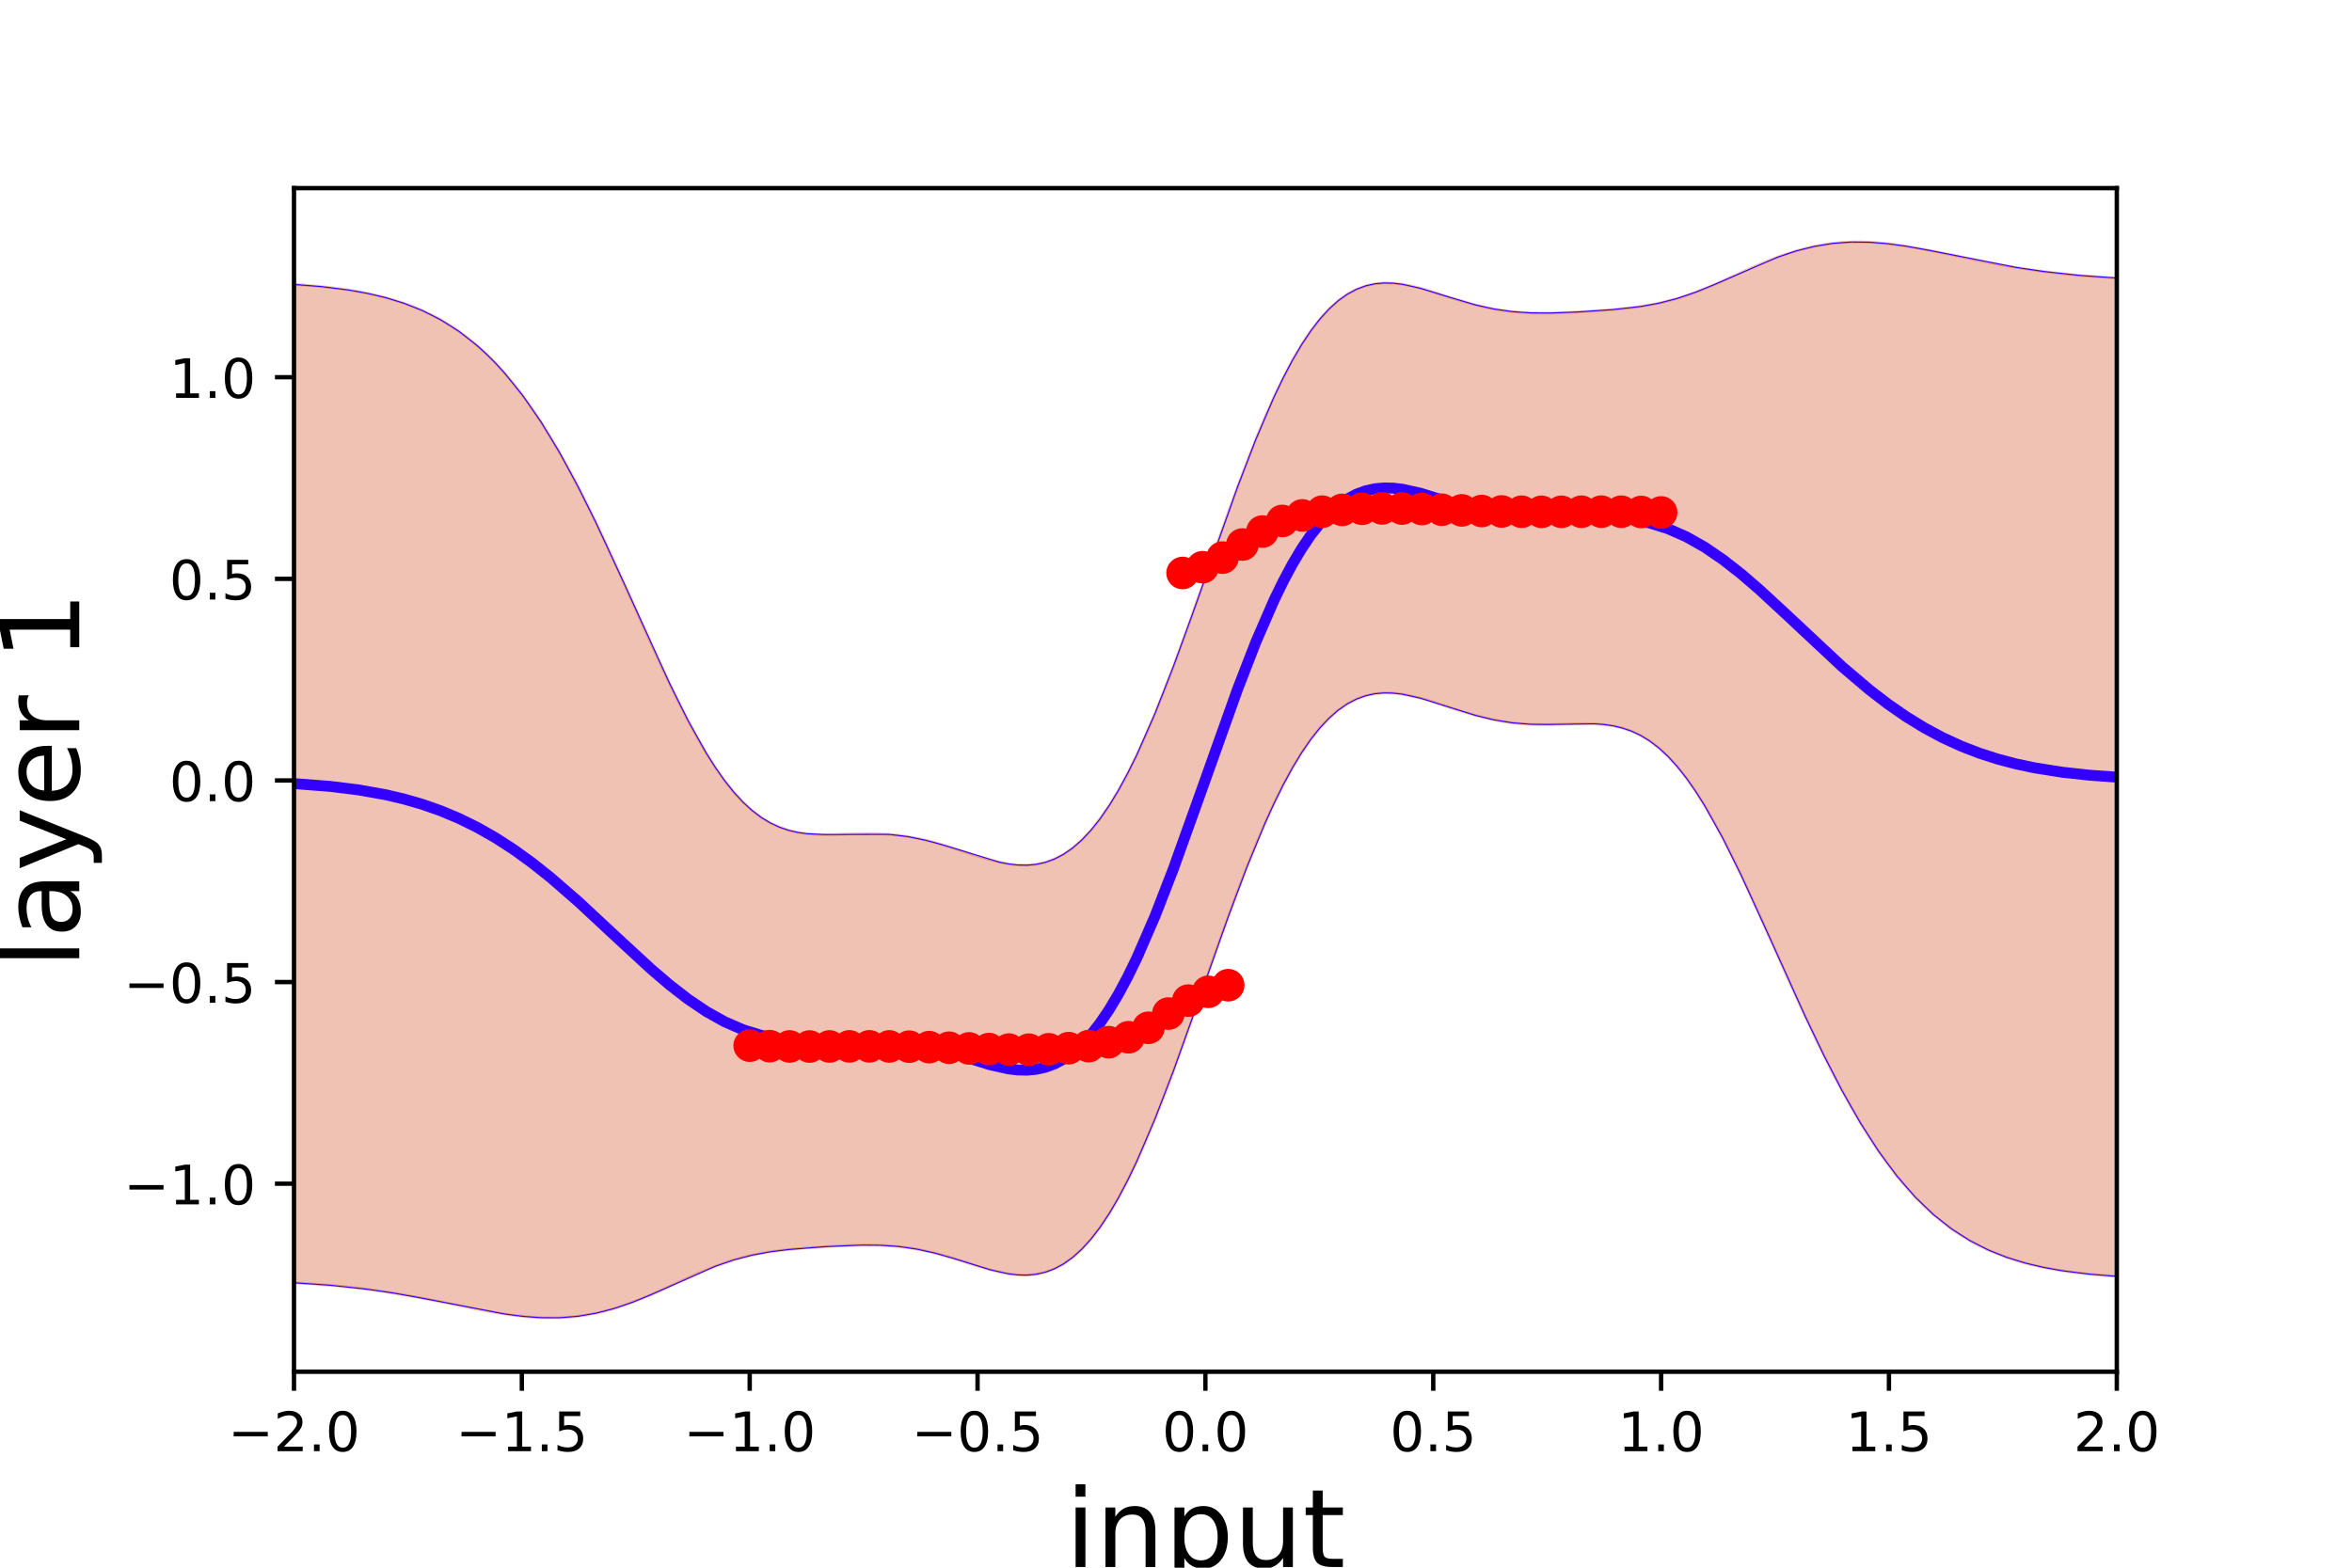 <?xml version="1.0" encoding="utf-8" standalone="no"?>
<!DOCTYPE svg PUBLIC "-//W3C//DTD SVG 1.1//EN"
  "http://www.w3.org/Graphics/SVG/1.1/DTD/svg11.dtd">
<!-- Created with matplotlib (http://matplotlib.org/) -->
<svg height="288pt" version="1.1" viewBox="0 0 432 288" width="432pt" xmlns="http://www.w3.org/2000/svg" xmlns:xlink="http://www.w3.org/1999/xlink">
 <defs>
  <style type="text/css">
*{stroke-linecap:butt;stroke-linejoin:round;}
  </style>
 </defs>
 <g id="figure_1">
  <g id="patch_1">
   <path d="M 0 288 
L 432 288 
L 432 0 
L 0 0 
z
" style="fill:none;"/>
  </g>
  <g id="axes_1">
   <g id="patch_2">
    <path d="M 54 252 
L 388.8 252 
L 388.8 34.56 
L 54 34.56 
z
" style="fill:none;"/>
   </g>
   <g id="patch_3">
    <path clip-path="url(#pb69ed9f077)" d="M 54 52.247 
L 55.682 52.361 
L 57.365 52.494 
L 59.047 52.649 
L 60.73 52.829 
L 62.412 53.038 
L 64.094 53.279 
L 65.777 53.558 
L 67.459 53.879 
L 69.142 54.248 
L 70.824 54.67 
L 72.507 55.152 
L 74.189 55.702 
L 75.871 56.325 
L 77.554 57.032 
L 79.236 57.829 
L 80.919 58.726 
L 82.601 59.731 
L 84.283 60.854 
L 85.966 62.104 
L 87.648 63.49 
L 89.331 65.019 
L 91.013 66.701 
L 92.695 68.542 
L 94.378 70.547 
L 96.06 72.723 
L 97.743 75.07 
L 99.425 77.592 
L 101.108 80.285 
L 102.79 83.148 
L 104.472 86.173 
L 106.155 89.352 
L 107.837 92.673 
L 109.52 96.121 
L 111.202 99.678 
L 112.884 103.323 
L 114.567 107.032 
L 116.249 110.779 
L 117.932 114.534 
L 119.614 118.267 
L 121.296 121.944 
L 122.979 125.531 
L 124.661 128.995 
L 126.344 132.302 
L 128.026 135.421 
L 129.709 138.321 
L 131.391 140.978 
L 133.073 143.372 
L 134.756 145.49 
L 136.438 147.324 
L 138.121 148.876 
L 139.803 150.153 
L 141.485 151.172 
L 143.168 151.955 
L 144.85 152.526 
L 146.533 152.917 
L 148.215 153.158 
L 149.897 153.282 
L 151.58 153.319 
L 153.262 153.298 
L 154.945 153.248 
L 156.627 153.192 
L 158.31 153.152 
L 159.992 153.145 
L 161.674 153.185 
L 163.357 153.284 
L 165.039 153.45 
L 166.722 153.686 
L 168.404 153.993 
L 170.086 154.368 
L 171.769 154.805 
L 173.451 155.294 
L 175.134 155.823 
L 176.816 156.374 
L 178.498 156.929 
L 180.181 157.466 
L 181.863 157.959 
L 183.546 158.381 
L 185.228 158.706 
L 186.911 158.902 
L 188.593 158.94 
L 190.275 158.791 
L 191.958 158.427 
L 193.64 157.819 
L 195.323 156.945 
L 197.005 155.783 
L 198.687 154.315 
L 200.37 152.528 
L 202.052 150.414 
L 203.735 147.969 
L 205.417 145.196 
L 207.099 142.101 
L 208.782 138.698 
L 210.464 135.005 
L 212.147 131.047 
L 213.829 126.853 
L 215.512 122.455 
L 217.194 117.892 
L 218.876 113.206 
L 220.559 108.438 
L 222.241 103.637 
L 223.924 98.848 
L 225.606 94.118 
L 227.288 89.493 
L 228.971 85.018 
L 230.653 80.733 
L 232.336 76.677 
L 234.018 72.881 
L 235.701 69.375 
L 237.383 66.181 
L 239.065 63.314 
L 240.748 60.785 
L 242.43 58.598 
L 244.113 56.749 
L 245.795 55.232 
L 247.477 54.032 
L 249.16 53.131 
L 250.842 52.507 
L 252.525 52.133 
L 254.207 51.981 
L 255.889 52.019 
L 257.572 52.218 
L 259.254 52.544 
L 260.937 52.966 
L 262.619 53.455 
L 264.302 53.983 
L 265.984 54.523 
L 267.666 55.054 
L 269.349 55.556 
L 271.031 56.015 
L 272.714 56.419 
L 274.396 56.76 
L 276.078 57.035 
L 277.761 57.244 
L 279.443 57.389 
L 281.126 57.476 
L 282.808 57.513 
L 284.49 57.507 
L 286.173 57.468 
L 287.855 57.405 
L 289.538 57.322 
L 291.22 57.227 
L 292.903 57.121 
L 294.585 57.003 
L 296.267 56.869 
L 297.95 56.714 
L 299.632 56.529 
L 301.315 56.304 
L 302.997 56.028 
L 304.679 55.694 
L 306.362 55.295 
L 308.044 54.826 
L 309.727 54.288 
L 311.409 53.686 
L 313.091 53.027 
L 314.774 52.32 
L 316.456 51.58 
L 318.139 50.819 
L 319.821 50.053 
L 321.504 49.297 
L 323.186 48.563 
L 324.868 47.865 
L 326.551 47.215 
L 328.233 46.62 
L 329.916 46.09 
L 331.598 45.63 
L 333.28 45.244 
L 334.963 44.934 
L 336.645 44.701 
L 338.328 44.543 
L 340.01 44.459 
L 341.692 44.444 
L 343.375 44.493 
L 345.057 44.603 
L 346.74 44.765 
L 348.422 44.975 
L 350.105 45.224 
L 351.787 45.506 
L 353.469 45.815 
L 355.152 46.144 
L 356.834 46.486 
L 358.517 46.836 
L 360.199 47.188 
L 361.881 47.537 
L 363.564 47.88 
L 365.246 48.213 
L 366.929 48.532 
L 368.611 48.837 
L 370.293 49.124 
L 371.976 49.392 
L 373.658 49.642 
L 375.341 49.872 
L 377.023 50.082 
L 378.706 50.274 
L 380.388 50.447 
L 382.07 50.603 
L 383.753 50.742 
L 385.435 50.865 
L 387.118 50.974 
L 388.8 51.07 
L 388.8 234.483 
L 387.118 234.368 
L 385.435 234.234 
L 383.753 234.077 
L 382.07 233.895 
L 380.388 233.685 
L 378.706 233.441 
L 377.023 233.16 
L 375.341 232.837 
L 373.658 232.466 
L 371.976 232.041 
L 370.293 231.556 
L 368.611 231.003 
L 366.929 230.375 
L 365.246 229.665 
L 363.564 228.863 
L 361.881 227.96 
L 360.199 226.949 
L 358.517 225.819 
L 356.834 224.561 
L 355.152 223.167 
L 353.469 221.628 
L 351.787 219.936 
L 350.105 218.084 
L 348.422 216.067 
L 346.74 213.879 
L 345.057 211.518 
L 343.375 208.982 
L 341.692 206.274 
L 340.01 203.396 
L 338.328 200.356 
L 336.645 197.161 
L 334.963 193.824 
L 333.28 190.36 
L 331.598 186.787 
L 329.916 183.126 
L 328.233 179.401 
L 326.551 175.639 
L 324.868 171.869 
L 323.186 168.123 
L 321.504 164.432 
L 319.821 160.832 
L 318.139 157.356 
L 316.456 154.038 
L 314.774 150.909 
L 313.091 148 
L 311.409 145.333 
L 309.727 142.931 
L 308.044 140.806 
L 306.362 138.965 
L 304.679 137.408 
L 302.997 136.125 
L 301.315 135.101 
L 299.632 134.314 
L 297.95 133.739 
L 296.267 133.345 
L 294.585 133.101 
L 292.903 132.975 
L 291.22 132.936 
L 289.538 132.954 
L 287.855 133.003 
L 286.173 133.057 
L 284.49 133.096 
L 282.808 133.103 
L 281.126 133.061 
L 279.443 132.961 
L 277.761 132.794 
L 276.078 132.557 
L 274.396 132.249 
L 272.714 131.873 
L 271.031 131.434 
L 269.349 130.944 
L 267.666 130.414 
L 265.984 129.862 
L 264.302 129.306 
L 262.619 128.77 
L 260.937 128.277 
L 259.254 127.854 
L 257.572 127.531 
L 255.889 127.336 
L 254.207 127.299 
L 252.525 127.45 
L 250.842 127.817 
L 249.16 128.427 
L 247.477 129.304 
L 245.795 130.47 
L 244.113 131.942 
L 242.43 133.733 
L 240.748 135.851 
L 239.065 138.301 
L 237.383 141.079 
L 235.701 144.178 
L 234.018 147.585 
L 232.336 151.281 
L 230.653 155.243 
L 228.971 159.44 
L 227.288 163.841 
L 225.606 168.405 
L 223.924 173.094 
L 222.241 177.862 
L 220.559 182.663 
L 218.876 187.452 
L 217.194 192.18 
L 215.512 196.803 
L 213.829 201.276 
L 212.147 205.557 
L 210.464 209.61 
L 208.782 213.402 
L 207.099 216.904 
L 205.417 220.094 
L 203.735 222.956 
L 202.052 225.48 
L 200.37 227.663 
L 198.687 229.507 
L 197.005 231.021 
L 195.323 232.217 
L 193.64 233.115 
L 191.958 233.736 
L 190.275 234.108 
L 188.593 234.258 
L 186.911 234.218 
L 185.228 234.019 
L 183.546 233.692 
L 181.863 233.269 
L 180.181 232.78 
L 178.498 232.253 
L 176.816 231.713 
L 175.134 231.183 
L 173.451 230.682 
L 171.769 230.224 
L 170.086 229.821 
L 168.404 229.481 
L 166.722 229.208 
L 165.039 229 
L 163.357 228.856 
L 161.674 228.77 
L 159.992 228.734 
L 158.31 228.741 
L 156.627 228.781 
L 154.945 228.847 
L 153.262 228.93 
L 151.58 229.027 
L 149.897 229.136 
L 148.215 229.256 
L 146.533 229.392 
L 144.85 229.55 
L 143.168 229.739 
L 141.485 229.969 
L 139.803 230.25 
L 138.121 230.59 
L 136.438 230.996 
L 134.756 231.472 
L 133.073 232.018 
L 131.391 232.63 
L 129.709 233.3 
L 128.026 234.017 
L 126.344 234.769 
L 124.661 235.542 
L 122.979 236.32 
L 121.296 237.09 
L 119.614 237.837 
L 117.932 238.549 
L 116.249 239.214 
L 114.567 239.823 
L 112.884 240.368 
L 111.202 240.842 
L 109.52 241.243 
L 107.837 241.568 
L 106.155 241.816 
L 104.472 241.988 
L 102.79 242.087 
L 101.108 242.116 
L 99.425 242.08 
L 97.743 241.984 
L 96.06 241.835 
L 94.378 241.637 
L 92.695 241.4 
L 91.013 241.128 
L 89.331 240.83 
L 87.648 240.511 
L 85.966 240.179 
L 84.283 239.837 
L 82.601 239.493 
L 80.919 239.151 
L 79.236 238.814 
L 77.554 238.487 
L 75.871 238.172 
L 74.189 237.873 
L 72.507 237.589 
L 70.824 237.324 
L 69.142 237.078 
L 67.459 236.85 
L 65.777 236.642 
L 64.094 236.452 
L 62.412 236.28 
L 60.73 236.126 
L 59.047 235.988 
L 57.365 235.866 
L 55.682 235.758 
L 54 235.663 
z
" style="fill:#cc3300;opacity:0.3;stroke:#cc3300;stroke-linejoin:miter;stroke-width:0.5;"/>
   </g>
   <g id="matplotlib.axis_1">
    <g id="xtick_1">
     <g id="line2d_1">
      <defs>
       <path d="M 0 0 
L 0 3.5 
" id="mcd5bfca85c" style="stroke:#000000;stroke-width:0.8;"/>
      </defs>
      <g>
       <use style="stroke:#000000;stroke-width:0.8;" x="54" xlink:href="#mcd5bfca85c" y="252"/>
      </g>
     </g>
     <g id="text_1">
      <!-- −2.0 -->
      <defs>
       <path d="M 10.594 35.5 
L 73.188 35.5 
L 73.188 27.203 
L 10.594 27.203 
z
" id="DejaVuSans-2212"/>
       <path d="M 19.188 8.297 
L 53.609 8.297 
L 53.609 0 
L 7.328 0 
L 7.328 8.297 
Q 12.938 14.109 22.625 23.891 
Q 32.328 33.688 34.812 36.531 
Q 39.547 41.844 41.422 45.531 
Q 43.312 49.219 43.312 52.781 
Q 43.312 58.594 39.234 62.25 
Q 35.156 65.922 28.609 65.922 
Q 23.969 65.922 18.812 64.312 
Q 13.672 62.703 7.812 59.422 
L 7.812 69.391 
Q 13.766 71.781 18.938 73 
Q 24.125 74.219 28.422 74.219 
Q 39.75 74.219 46.484 68.547 
Q 53.219 62.891 53.219 53.422 
Q 53.219 48.922 51.531 44.891 
Q 49.859 40.875 45.406 35.406 
Q 44.188 33.984 37.641 27.219 
Q 31.109 20.453 19.188 8.297 
z
" id="DejaVuSans-32"/>
       <path d="M 10.688 12.406 
L 21 12.406 
L 21 0 
L 10.688 0 
z
" id="DejaVuSans-2e"/>
       <path d="M 31.781 66.406 
Q 24.172 66.406 20.328 58.906 
Q 16.5 51.422 16.5 36.375 
Q 16.5 21.391 20.328 13.891 
Q 24.172 6.391 31.781 6.391 
Q 39.453 6.391 43.281 13.891 
Q 47.125 21.391 47.125 36.375 
Q 47.125 51.422 43.281 58.906 
Q 39.453 66.406 31.781 66.406 
z
M 31.781 74.219 
Q 44.047 74.219 50.516 64.516 
Q 56.984 54.828 56.984 36.375 
Q 56.984 17.969 50.516 8.266 
Q 44.047 -1.422 31.781 -1.422 
Q 19.531 -1.422 13.062 8.266 
Q 6.594 17.969 6.594 36.375 
Q 6.594 54.828 13.062 64.516 
Q 19.531 74.219 31.781 74.219 
z
" id="DejaVuSans-30"/>
      </defs>
      <g transform="translate(41.859 266.598)scale(0.1 -0.1)">
       <use xlink:href="#DejaVuSans-2212"/>
       <use x="83.789" xlink:href="#DejaVuSans-32"/>
       <use x="147.412" xlink:href="#DejaVuSans-2e"/>
       <use x="179.199" xlink:href="#DejaVuSans-30"/>
      </g>
     </g>
    </g>
    <g id="xtick_2">
     <g id="line2d_2">
      <g>
       <use style="stroke:#000000;stroke-width:0.8;" x="95.85" xlink:href="#mcd5bfca85c" y="252"/>
      </g>
     </g>
     <g id="text_2">
      <!-- −1.5 -->
      <defs>
       <path d="M 12.406 8.297 
L 28.516 8.297 
L 28.516 63.922 
L 10.984 60.406 
L 10.984 69.391 
L 28.422 72.906 
L 38.281 72.906 
L 38.281 8.297 
L 54.391 8.297 
L 54.391 0 
L 12.406 0 
z
" id="DejaVuSans-31"/>
       <path d="M 10.797 72.906 
L 49.516 72.906 
L 49.516 64.594 
L 19.828 64.594 
L 19.828 46.734 
Q 21.969 47.469 24.109 47.828 
Q 26.266 48.188 28.422 48.188 
Q 40.625 48.188 47.75 41.5 
Q 54.891 34.812 54.891 23.391 
Q 54.891 11.625 47.562 5.094 
Q 40.234 -1.422 26.906 -1.422 
Q 22.312 -1.422 17.547 -0.641 
Q 12.797 0.141 7.719 1.703 
L 7.719 11.625 
Q 12.109 9.234 16.797 8.062 
Q 21.484 6.891 26.703 6.891 
Q 35.156 6.891 40.078 11.328 
Q 45.016 15.766 45.016 23.391 
Q 45.016 31 40.078 35.438 
Q 35.156 39.891 26.703 39.891 
Q 22.75 39.891 18.812 39.016 
Q 14.891 38.141 10.797 36.281 
z
" id="DejaVuSans-35"/>
      </defs>
      <g transform="translate(83.709 266.598)scale(0.1 -0.1)">
       <use xlink:href="#DejaVuSans-2212"/>
       <use x="83.789" xlink:href="#DejaVuSans-31"/>
       <use x="147.412" xlink:href="#DejaVuSans-2e"/>
       <use x="179.199" xlink:href="#DejaVuSans-35"/>
      </g>
     </g>
    </g>
    <g id="xtick_3">
     <g id="line2d_3">
      <g>
       <use style="stroke:#000000;stroke-width:0.8;" x="137.7" xlink:href="#mcd5bfca85c" y="252"/>
      </g>
     </g>
     <g id="text_3">
      <!-- −1.0 -->
      <g transform="translate(125.559 266.598)scale(0.1 -0.1)">
       <use xlink:href="#DejaVuSans-2212"/>
       <use x="83.789" xlink:href="#DejaVuSans-31"/>
       <use x="147.412" xlink:href="#DejaVuSans-2e"/>
       <use x="179.199" xlink:href="#DejaVuSans-30"/>
      </g>
     </g>
    </g>
    <g id="xtick_4">
     <g id="line2d_4">
      <g>
       <use style="stroke:#000000;stroke-width:0.8;" x="179.55" xlink:href="#mcd5bfca85c" y="252"/>
      </g>
     </g>
     <g id="text_4">
      <!-- −0.5 -->
      <g transform="translate(167.409 266.598)scale(0.1 -0.1)">
       <use xlink:href="#DejaVuSans-2212"/>
       <use x="83.789" xlink:href="#DejaVuSans-30"/>
       <use x="147.412" xlink:href="#DejaVuSans-2e"/>
       <use x="179.199" xlink:href="#DejaVuSans-35"/>
      </g>
     </g>
    </g>
    <g id="xtick_5">
     <g id="line2d_5">
      <g>
       <use style="stroke:#000000;stroke-width:0.8;" x="221.4" xlink:href="#mcd5bfca85c" y="252"/>
      </g>
     </g>
     <g id="text_5">
      <!-- 0.0 -->
      <g transform="translate(213.448 266.598)scale(0.1 -0.1)">
       <use xlink:href="#DejaVuSans-30"/>
       <use x="63.623" xlink:href="#DejaVuSans-2e"/>
       <use x="95.41" xlink:href="#DejaVuSans-30"/>
      </g>
     </g>
    </g>
    <g id="xtick_6">
     <g id="line2d_6">
      <g>
       <use style="stroke:#000000;stroke-width:0.8;" x="263.25" xlink:href="#mcd5bfca85c" y="252"/>
      </g>
     </g>
     <g id="text_6">
      <!-- 0.5 -->
      <g transform="translate(255.298 266.598)scale(0.1 -0.1)">
       <use xlink:href="#DejaVuSans-30"/>
       <use x="63.623" xlink:href="#DejaVuSans-2e"/>
       <use x="95.41" xlink:href="#DejaVuSans-35"/>
      </g>
     </g>
    </g>
    <g id="xtick_7">
     <g id="line2d_7">
      <g>
       <use style="stroke:#000000;stroke-width:0.8;" x="305.1" xlink:href="#mcd5bfca85c" y="252"/>
      </g>
     </g>
     <g id="text_7">
      <!-- 1.0 -->
      <g transform="translate(297.148 266.598)scale(0.1 -0.1)">
       <use xlink:href="#DejaVuSans-31"/>
       <use x="63.623" xlink:href="#DejaVuSans-2e"/>
       <use x="95.41" xlink:href="#DejaVuSans-30"/>
      </g>
     </g>
    </g>
    <g id="xtick_8">
     <g id="line2d_8">
      <g>
       <use style="stroke:#000000;stroke-width:0.8;" x="346.95" xlink:href="#mcd5bfca85c" y="252"/>
      </g>
     </g>
     <g id="text_8">
      <!-- 1.5 -->
      <g transform="translate(338.998 266.598)scale(0.1 -0.1)">
       <use xlink:href="#DejaVuSans-31"/>
       <use x="63.623" xlink:href="#DejaVuSans-2e"/>
       <use x="95.41" xlink:href="#DejaVuSans-35"/>
      </g>
     </g>
    </g>
    <g id="xtick_9">
     <g id="line2d_9">
      <g>
       <use style="stroke:#000000;stroke-width:0.8;" x="388.8" xlink:href="#mcd5bfca85c" y="252"/>
      </g>
     </g>
     <g id="text_9">
      <!-- 2.0 -->
      <g transform="translate(380.848 266.598)scale(0.1 -0.1)">
       <use xlink:href="#DejaVuSans-32"/>
       <use x="63.623" xlink:href="#DejaVuSans-2e"/>
       <use x="95.41" xlink:href="#DejaVuSans-30"/>
      </g>
     </g>
    </g>
    <g id="text_10">
     <!-- input -->
     <defs>
      <path d="M 9.422 54.688 
L 18.406 54.688 
L 18.406 0 
L 9.422 0 
z
M 9.422 75.984 
L 18.406 75.984 
L 18.406 64.594 
L 9.422 64.594 
z
" id="DejaVuSans-69"/>
      <path d="M 54.891 33.016 
L 54.891 0 
L 45.906 0 
L 45.906 32.719 
Q 45.906 40.484 42.875 44.328 
Q 39.844 48.188 33.797 48.188 
Q 26.516 48.188 22.312 43.547 
Q 18.109 38.922 18.109 30.906 
L 18.109 0 
L 9.078 0 
L 9.078 54.688 
L 18.109 54.688 
L 18.109 46.188 
Q 21.344 51.125 25.703 53.562 
Q 30.078 56 35.797 56 
Q 45.219 56 50.047 50.172 
Q 54.891 44.344 54.891 33.016 
z
" id="DejaVuSans-6e"/>
      <path d="M 18.109 8.203 
L 18.109 -20.797 
L 9.078 -20.797 
L 9.078 54.688 
L 18.109 54.688 
L 18.109 46.391 
Q 20.953 51.266 25.266 53.625 
Q 29.594 56 35.594 56 
Q 45.562 56 51.781 48.094 
Q 58.016 40.188 58.016 27.297 
Q 58.016 14.406 51.781 6.484 
Q 45.562 -1.422 35.594 -1.422 
Q 29.594 -1.422 25.266 0.953 
Q 20.953 3.328 18.109 8.203 
z
M 48.688 27.297 
Q 48.688 37.203 44.609 42.844 
Q 40.531 48.484 33.406 48.484 
Q 26.266 48.484 22.188 42.844 
Q 18.109 37.203 18.109 27.297 
Q 18.109 17.391 22.188 11.75 
Q 26.266 6.109 33.406 6.109 
Q 40.531 6.109 44.609 11.75 
Q 48.688 17.391 48.688 27.297 
z
" id="DejaVuSans-70"/>
      <path d="M 8.5 21.578 
L 8.5 54.688 
L 17.484 54.688 
L 17.484 21.922 
Q 17.484 14.156 20.5 10.266 
Q 23.531 6.391 29.594 6.391 
Q 36.859 6.391 41.078 11.031 
Q 45.312 15.672 45.312 23.688 
L 45.312 54.688 
L 54.297 54.688 
L 54.297 0 
L 45.312 0 
L 45.312 8.406 
Q 42.047 3.422 37.719 1 
Q 33.406 -1.422 27.688 -1.422 
Q 18.266 -1.422 13.375 4.438 
Q 8.5 10.297 8.5 21.578 
z
M 31.109 56 
z
" id="DejaVuSans-75"/>
      <path d="M 18.312 70.219 
L 18.312 54.688 
L 36.812 54.688 
L 36.812 47.703 
L 18.312 47.703 
L 18.312 18.016 
Q 18.312 11.328 20.141 9.422 
Q 21.969 7.516 27.594 7.516 
L 36.812 7.516 
L 36.812 0 
L 27.594 0 
Q 17.188 0 13.234 3.875 
Q 9.281 7.766 9.281 18.016 
L 9.281 47.703 
L 2.688 47.703 
L 2.688 54.688 
L 9.281 54.688 
L 9.281 70.219 
z
" id="DejaVuSans-74"/>
     </defs>
     <g transform="translate(195.678 287.875)scale(0.2 -0.2)">
      <use xlink:href="#DejaVuSans-69"/>
      <use x="27.783" xlink:href="#DejaVuSans-6e"/>
      <use x="91.162" xlink:href="#DejaVuSans-70"/>
      <use x="154.639" xlink:href="#DejaVuSans-75"/>
      <use x="218.018" xlink:href="#DejaVuSans-74"/>
     </g>
    </g>
   </g>
   <g id="matplotlib.axis_2">
    <g id="ytick_1">
     <g id="line2d_10">
      <defs>
       <path d="M 0 0 
L -3.5 0 
" id="m82c623b6e7" style="stroke:#000000;stroke-width:0.8;"/>
      </defs>
      <g>
       <use style="stroke:#000000;stroke-width:0.8;" x="54" xlink:href="#m82c623b6e7" y="217.455"/>
      </g>
     </g>
     <g id="text_11">
      <!-- −1.0 -->
      <g transform="translate(22.717 221.255)scale(0.1 -0.1)">
       <use xlink:href="#DejaVuSans-2212"/>
       <use x="83.789" xlink:href="#DejaVuSans-31"/>
       <use x="147.412" xlink:href="#DejaVuSans-2e"/>
       <use x="179.199" xlink:href="#DejaVuSans-30"/>
      </g>
     </g>
    </g>
    <g id="ytick_2">
     <g id="line2d_11">
      <g>
       <use style="stroke:#000000;stroke-width:0.8;" x="54" xlink:href="#m82c623b6e7" y="180.417"/>
      </g>
     </g>
     <g id="text_12">
      <!-- −0.5 -->
      <g transform="translate(22.717 184.216)scale(0.1 -0.1)">
       <use xlink:href="#DejaVuSans-2212"/>
       <use x="83.789" xlink:href="#DejaVuSans-30"/>
       <use x="147.412" xlink:href="#DejaVuSans-2e"/>
       <use x="179.199" xlink:href="#DejaVuSans-35"/>
      </g>
     </g>
    </g>
    <g id="ytick_3">
     <g id="line2d_12">
      <g>
       <use style="stroke:#000000;stroke-width:0.8;" x="54" xlink:href="#m82c623b6e7" y="143.378"/>
      </g>
     </g>
     <g id="text_13">
      <!-- 0.0 -->
      <g transform="translate(31.097 147.177)scale(0.1 -0.1)">
       <use xlink:href="#DejaVuSans-30"/>
       <use x="63.623" xlink:href="#DejaVuSans-2e"/>
       <use x="95.41" xlink:href="#DejaVuSans-30"/>
      </g>
     </g>
    </g>
    <g id="ytick_4">
     <g id="line2d_13">
      <g>
       <use style="stroke:#000000;stroke-width:0.8;" x="54" xlink:href="#m82c623b6e7" y="106.339"/>
      </g>
     </g>
     <g id="text_14">
      <!-- 0.5 -->
      <g transform="translate(31.097 110.139)scale(0.1 -0.1)">
       <use xlink:href="#DejaVuSans-30"/>
       <use x="63.623" xlink:href="#DejaVuSans-2e"/>
       <use x="95.41" xlink:href="#DejaVuSans-35"/>
      </g>
     </g>
    </g>
    <g id="ytick_5">
     <g id="line2d_14">
      <g>
       <use style="stroke:#000000;stroke-width:0.8;" x="54" xlink:href="#m82c623b6e7" y="69.301"/>
      </g>
     </g>
     <g id="text_15">
      <!-- 1.0 -->
      <g transform="translate(31.097 73.1)scale(0.1 -0.1)">
       <use xlink:href="#DejaVuSans-31"/>
       <use x="63.623" xlink:href="#DejaVuSans-2e"/>
       <use x="95.41" xlink:href="#DejaVuSans-30"/>
      </g>
     </g>
    </g>
    <g id="text_16">
     <!-- layer 1 -->
     <defs>
      <path d="M 9.422 75.984 
L 18.406 75.984 
L 18.406 0 
L 9.422 0 
z
" id="DejaVuSans-6c"/>
      <path d="M 34.281 27.484 
Q 23.391 27.484 19.188 25 
Q 14.984 22.516 14.984 16.5 
Q 14.984 11.719 18.141 8.906 
Q 21.297 6.109 26.703 6.109 
Q 34.188 6.109 38.703 11.406 
Q 43.219 16.703 43.219 25.484 
L 43.219 27.484 
z
M 52.203 31.203 
L 52.203 0 
L 43.219 0 
L 43.219 8.297 
Q 40.141 3.328 35.547 0.953 
Q 30.953 -1.422 24.312 -1.422 
Q 15.922 -1.422 10.953 3.297 
Q 6 8.016 6 15.922 
Q 6 25.141 12.172 29.828 
Q 18.359 34.516 30.609 34.516 
L 43.219 34.516 
L 43.219 35.406 
Q 43.219 41.609 39.141 45 
Q 35.062 48.391 27.688 48.391 
Q 23 48.391 18.547 47.266 
Q 14.109 46.141 10.016 43.891 
L 10.016 52.203 
Q 14.938 54.109 19.578 55.047 
Q 24.219 56 28.609 56 
Q 40.484 56 46.344 49.844 
Q 52.203 43.703 52.203 31.203 
z
" id="DejaVuSans-61"/>
      <path d="M 32.172 -5.078 
Q 28.375 -14.844 24.75 -17.812 
Q 21.141 -20.797 15.094 -20.797 
L 7.906 -20.797 
L 7.906 -13.281 
L 13.188 -13.281 
Q 16.891 -13.281 18.938 -11.516 
Q 21 -9.766 23.484 -3.219 
L 25.094 0.875 
L 2.984 54.688 
L 12.5 54.688 
L 29.594 11.922 
L 46.688 54.688 
L 56.203 54.688 
z
" id="DejaVuSans-79"/>
      <path d="M 56.203 29.594 
L 56.203 25.203 
L 14.891 25.203 
Q 15.484 15.922 20.484 11.062 
Q 25.484 6.203 34.422 6.203 
Q 39.594 6.203 44.453 7.469 
Q 49.312 8.734 54.109 11.281 
L 54.109 2.781 
Q 49.266 0.734 44.188 -0.344 
Q 39.109 -1.422 33.891 -1.422 
Q 20.797 -1.422 13.156 6.188 
Q 5.516 13.812 5.516 26.812 
Q 5.516 40.234 12.766 48.109 
Q 20.016 56 32.328 56 
Q 43.359 56 49.781 48.891 
Q 56.203 41.797 56.203 29.594 
z
M 47.219 32.234 
Q 47.125 39.594 43.094 43.984 
Q 39.062 48.391 32.422 48.391 
Q 24.906 48.391 20.391 44.141 
Q 15.875 39.891 15.188 32.172 
z
" id="DejaVuSans-65"/>
      <path d="M 41.109 46.297 
Q 39.594 47.172 37.812 47.578 
Q 36.031 48 33.891 48 
Q 26.266 48 22.188 43.047 
Q 18.109 38.094 18.109 28.812 
L 18.109 0 
L 9.078 0 
L 9.078 54.688 
L 18.109 54.688 
L 18.109 46.188 
Q 20.953 51.172 25.484 53.578 
Q 30.031 56 36.531 56 
Q 37.453 56 38.578 55.875 
Q 39.703 55.766 41.062 55.516 
z
" id="DejaVuSans-72"/>
      <path id="DejaVuSans-20"/>
     </defs>
     <g transform="translate(14.558 177.91)rotate(-90)scale(0.2 -0.2)">
      <use xlink:href="#DejaVuSans-6c"/>
      <use x="27.783" xlink:href="#DejaVuSans-61"/>
      <use x="89.062" xlink:href="#DejaVuSans-79"/>
      <use x="148.242" xlink:href="#DejaVuSans-65"/>
      <use x="209.766" xlink:href="#DejaVuSans-72"/>
      <use x="250.879" xlink:href="#DejaVuSans-20"/>
      <use x="282.666" xlink:href="#DejaVuSans-31"/>
     </g>
    </g>
   </g>
   <g id="line2d_15">
    <path clip-path="url(#pb69ed9f077)" d="M 54 143.955 
L 60.73 144.477 
L 65.777 145.1 
L 70.824 145.997 
L 74.189 146.787 
L 77.554 147.759 
L 80.919 148.938 
L 84.283 150.346 
L 87.648 152 
L 91.013 153.915 
L 94.378 156.092 
L 97.743 158.527 
L 101.108 161.201 
L 106.155 165.584 
L 112.884 171.845 
L 119.614 178.052 
L 122.979 180.926 
L 126.344 183.536 
L 129.709 185.81 
L 133.073 187.695 
L 136.438 189.16 
L 139.803 190.201 
L 143.168 190.847 
L 146.533 191.155 
L 149.897 191.209 
L 161.674 190.978 
L 165.039 191.225 
L 168.404 191.737 
L 171.769 192.514 
L 176.816 194.044 
L 181.863 195.614 
L 185.228 196.362 
L 186.911 196.56 
L 188.593 196.599 
L 190.275 196.45 
L 191.958 196.081 
L 193.64 195.467 
L 195.323 194.581 
L 197.005 193.402 
L 198.687 191.911 
L 200.37 190.096 
L 202.052 187.947 
L 203.735 185.463 
L 205.417 182.645 
L 207.099 179.502 
L 208.782 176.05 
L 212.147 168.302 
L 215.512 159.629 
L 220.559 145.551 
L 227.288 126.667 
L 230.653 117.988 
L 234.018 110.233 
L 235.701 106.777 
L 237.383 103.63 
L 239.065 100.807 
L 240.748 98.318 
L 242.43 96.165 
L 244.113 94.346 
L 245.795 92.851 
L 247.477 91.668 
L 249.16 90.779 
L 250.842 90.162 
L 252.525 89.791 
L 254.207 89.64 
L 255.889 89.677 
L 257.572 89.874 
L 260.937 90.621 
L 265.984 92.193 
L 271.031 93.725 
L 274.396 94.505 
L 277.761 95.019 
L 281.126 95.269 
L 284.49 95.302 
L 296.267 95.107 
L 299.632 95.422 
L 302.997 96.076 
L 306.362 97.13 
L 309.727 98.61 
L 313.091 100.513 
L 316.456 102.809 
L 319.821 105.443 
L 323.186 108.343 
L 328.233 113.011 
L 338.328 122.45 
L 343.375 126.738 
L 346.74 129.322 
L 350.105 131.654 
L 353.469 133.722 
L 356.834 135.523 
L 360.199 137.068 
L 363.564 138.371 
L 366.929 139.454 
L 370.293 140.34 
L 373.658 141.054 
L 378.706 141.858 
L 383.753 142.409 
L 388.8 142.777 
L 388.8 142.777 
" style="fill:none;stroke:#3300ff;stroke-linecap:square;stroke-width:2;"/>
   </g>
   <g id="line2d_16">
    <path clip-path="url(#pb69ed9f077)" d="M 54 52.247 
L 59.047 52.649 
L 64.094 53.279 
L 67.459 53.879 
L 70.824 54.67 
L 74.189 55.702 
L 77.554 57.032 
L 80.919 58.726 
L 84.283 60.854 
L 87.648 63.49 
L 89.331 65.019 
L 91.013 66.701 
L 92.695 68.542 
L 96.06 72.723 
L 99.425 77.592 
L 102.79 83.148 
L 106.155 89.352 
L 109.52 96.121 
L 114.567 107.032 
L 122.979 125.531 
L 126.344 132.302 
L 129.709 138.321 
L 131.391 140.978 
L 133.073 143.372 
L 134.756 145.49 
L 136.438 147.324 
L 138.121 148.876 
L 139.803 150.153 
L 141.485 151.172 
L 143.168 151.955 
L 144.85 152.526 
L 146.533 152.917 
L 148.215 153.158 
L 151.58 153.319 
L 163.357 153.284 
L 166.722 153.686 
L 170.086 154.368 
L 173.451 155.294 
L 183.546 158.381 
L 185.228 158.706 
L 186.911 158.902 
L 188.593 158.94 
L 190.275 158.791 
L 191.958 158.427 
L 193.64 157.819 
L 195.323 156.945 
L 197.005 155.783 
L 198.687 154.315 
L 200.37 152.528 
L 202.052 150.414 
L 203.735 147.969 
L 205.417 145.196 
L 207.099 142.101 
L 208.782 138.698 
L 212.147 131.047 
L 215.512 122.455 
L 218.876 113.206 
L 227.288 89.493 
L 230.653 80.733 
L 234.018 72.881 
L 235.701 69.375 
L 237.383 66.181 
L 239.065 63.314 
L 240.748 60.785 
L 242.43 58.598 
L 244.113 56.749 
L 245.795 55.232 
L 247.477 54.032 
L 249.16 53.131 
L 250.842 52.507 
L 252.525 52.133 
L 254.207 51.981 
L 255.889 52.019 
L 257.572 52.218 
L 260.937 52.966 
L 265.984 54.523 
L 271.031 56.015 
L 274.396 56.76 
L 277.761 57.244 
L 281.126 57.476 
L 284.49 57.507 
L 289.538 57.322 
L 296.267 56.869 
L 301.315 56.304 
L 304.679 55.694 
L 308.044 54.826 
L 311.409 53.686 
L 314.774 52.32 
L 326.551 47.215 
L 329.916 46.09 
L 333.28 45.244 
L 336.645 44.701 
L 340.01 44.459 
L 343.375 44.493 
L 346.74 44.765 
L 350.105 45.224 
L 355.152 46.144 
L 370.293 49.124 
L 375.341 49.872 
L 382.07 50.603 
L 388.8 51.07 
L 388.8 51.07 
" style="fill:none;stroke:#3300ff;stroke-linecap:square;stroke-width:0.2;"/>
   </g>
   <g id="line2d_17">
    <path clip-path="url(#pb69ed9f077)" d="M 54 235.663 
L 60.73 236.126 
L 67.459 236.85 
L 72.507 237.589 
L 79.236 238.814 
L 92.695 241.4 
L 96.06 241.835 
L 99.425 242.08 
L 102.79 242.087 
L 106.155 241.816 
L 109.52 241.243 
L 112.884 240.368 
L 116.249 239.214 
L 119.614 237.837 
L 131.391 232.63 
L 134.756 231.472 
L 138.121 230.59 
L 141.485 229.969 
L 144.85 229.55 
L 151.58 229.027 
L 158.31 228.741 
L 161.674 228.77 
L 165.039 229 
L 168.404 229.481 
L 171.769 230.224 
L 175.134 231.183 
L 181.863 233.269 
L 185.228 234.019 
L 186.911 234.218 
L 188.593 234.258 
L 190.275 234.108 
L 191.958 233.736 
L 193.64 233.115 
L 195.323 232.217 
L 197.005 231.021 
L 198.687 229.507 
L 200.37 227.663 
L 202.052 225.48 
L 203.735 222.956 
L 205.417 220.094 
L 207.099 216.904 
L 208.782 213.402 
L 212.147 205.557 
L 215.512 196.803 
L 220.559 182.663 
L 225.606 168.405 
L 228.971 159.44 
L 232.336 151.281 
L 234.018 147.585 
L 235.701 144.178 
L 237.383 141.079 
L 239.065 138.301 
L 240.748 135.851 
L 242.43 133.733 
L 244.113 131.942 
L 245.795 130.47 
L 247.477 129.304 
L 249.16 128.427 
L 250.842 127.817 
L 252.525 127.45 
L 254.207 127.299 
L 255.889 127.336 
L 257.572 127.531 
L 260.937 128.277 
L 265.984 129.862 
L 271.031 131.434 
L 274.396 132.249 
L 277.761 132.794 
L 281.126 133.061 
L 284.49 133.096 
L 292.903 132.975 
L 294.585 133.101 
L 296.267 133.345 
L 297.95 133.739 
L 299.632 134.314 
L 301.315 135.101 
L 302.997 136.125 
L 304.679 137.408 
L 306.362 138.965 
L 308.044 140.806 
L 309.727 142.931 
L 311.409 145.333 
L 313.091 148 
L 316.456 154.038 
L 319.821 160.832 
L 324.868 171.869 
L 331.598 186.787 
L 334.963 193.824 
L 338.328 200.356 
L 341.692 206.274 
L 345.057 211.518 
L 348.422 216.067 
L 351.787 219.936 
L 355.152 223.167 
L 358.517 225.819 
L 361.881 227.96 
L 365.246 229.665 
L 368.611 231.003 
L 371.976 232.041 
L 375.341 232.837 
L 378.706 233.441 
L 383.753 234.077 
L 388.8 234.483 
L 388.8 234.483 
" style="fill:none;stroke:#3300ff;stroke-linecap:square;stroke-width:0.2;"/>
   </g>
   <g id="line2d_18">
    <defs>
     <path d="M 0 2.5 
C 0.663 2.5 1.299 2.237 1.768 1.768 
C 2.237 1.299 2.5 0.663 2.5 0 
C 2.5 -0.663 2.237 -1.299 1.768 -1.768 
C 1.299 -2.237 0.663 -2.5 0 -2.5 
C -0.663 -2.5 -1.299 -2.237 -1.768 -1.768 
C -2.237 -1.299 -2.5 -0.663 -2.5 0 
C -2.5 0.663 -2.237 1.299 -1.768 1.768 
C -1.299 2.237 -0.663 2.5 0 2.5 
z
" id="m1a58b7e02c" style="stroke:#ff0000;"/>
    </defs>
    <g clip-path="url(#pb69ed9f077)">
     <use style="fill:#ff0000;stroke:#ff0000;" x="137.7" xlink:href="#m1a58b7e02c" y="192.095"/>
     <use style="fill:#ff0000;stroke:#ff0000;" x="141.362" xlink:href="#m1a58b7e02c" y="192.192"/>
     <use style="fill:#ff0000;stroke:#ff0000;" x="145.024" xlink:href="#m1a58b7e02c" y="192.243"/>
     <use style="fill:#ff0000;stroke:#ff0000;" x="148.686" xlink:href="#m1a58b7e02c" y="192.256"/>
     <use style="fill:#ff0000;stroke:#ff0000;" x="152.347" xlink:href="#m1a58b7e02c" y="192.246"/>
     <use style="fill:#ff0000;stroke:#ff0000;" x="156.009" xlink:href="#m1a58b7e02c" y="192.23"/>
     <use style="fill:#ff0000;stroke:#ff0000;" x="159.671" xlink:href="#m1a58b7e02c" y="192.223"/>
     <use style="fill:#ff0000;stroke:#ff0000;" x="163.333" xlink:href="#m1a58b7e02c" y="192.239"/>
     <use style="fill:#ff0000;stroke:#ff0000;" x="166.995" xlink:href="#m1a58b7e02c" y="192.287"/>
     <use style="fill:#ff0000;stroke:#ff0000;" x="170.657" xlink:href="#m1a58b7e02c" y="192.369"/>
     <use style="fill:#ff0000;stroke:#ff0000;" x="174.319" xlink:href="#m1a58b7e02c" y="192.481"/>
     <use style="fill:#ff0000;stroke:#ff0000;" x="177.981" xlink:href="#m1a58b7e02c" y="192.608"/>
     <use style="fill:#ff0000;stroke:#ff0000;" x="181.643" xlink:href="#m1a58b7e02c" y="192.729"/>
     <use style="fill:#ff0000;stroke:#ff0000;" x="185.304" xlink:href="#m1a58b7e02c" y="192.817"/>
     <use style="fill:#ff0000;stroke:#ff0000;" x="188.966" xlink:href="#m1a58b7e02c" y="192.84"/>
     <use style="fill:#ff0000;stroke:#ff0000;" x="192.628" xlink:href="#m1a58b7e02c" y="192.765"/>
     <use style="fill:#ff0000;stroke:#ff0000;" x="196.29" xlink:href="#m1a58b7e02c" y="192.561"/>
     <use style="fill:#ff0000;stroke:#ff0000;" x="199.952" xlink:href="#m1a58b7e02c" y="192.184"/>
     <use style="fill:#ff0000;stroke:#ff0000;" x="203.614" xlink:href="#m1a58b7e02c" y="191.461"/>
     <use style="fill:#ff0000;stroke:#ff0000;" x="207.276" xlink:href="#m1a58b7e02c" y="190.554"/>
     <use style="fill:#ff0000;stroke:#ff0000;" x="210.938" xlink:href="#m1a58b7e02c" y="188.814"/>
     <use style="fill:#ff0000;stroke:#ff0000;" x="214.599" xlink:href="#m1a58b7e02c" y="186.203"/>
     <use style="fill:#ff0000;stroke:#ff0000;" x="218.261" xlink:href="#m1a58b7e02c" y="183.823"/>
     <use style="fill:#ff0000;stroke:#ff0000;" x="221.923" xlink:href="#m1a58b7e02c" y="182.206"/>
     <use style="fill:#ff0000;stroke:#ff0000;" x="225.585" xlink:href="#m1a58b7e02c" y="180.993"/>
     <use style="fill:#ff0000;stroke:#ff0000;" x="217.215" xlink:href="#m1a58b7e02c" y="105.266"/>
     <use style="fill:#ff0000;stroke:#ff0000;" x="220.877" xlink:href="#m1a58b7e02c" y="104.202"/>
     <use style="fill:#ff0000;stroke:#ff0000;" x="224.539" xlink:href="#m1a58b7e02c" y="102.446"/>
     <use style="fill:#ff0000;stroke:#ff0000;" x="228.201" xlink:href="#m1a58b7e02c" y="100.035"/>
     <use style="fill:#ff0000;stroke:#ff0000;" x="231.863" xlink:href="#m1a58b7e02c" y="97.654"/>
     <use style="fill:#ff0000;stroke:#ff0000;" x="235.524" xlink:href="#m1a58b7e02c" y="95.699"/>
     <use style="fill:#ff0000;stroke:#ff0000;" x="239.186" xlink:href="#m1a58b7e02c" y="94.687"/>
     <use style="fill:#ff0000;stroke:#ff0000;" x="242.848" xlink:href="#m1a58b7e02c" y="94.001"/>
     <use style="fill:#ff0000;stroke:#ff0000;" x="246.51" xlink:href="#m1a58b7e02c" y="93.669"/>
     <use style="fill:#ff0000;stroke:#ff0000;" x="250.172" xlink:href="#m1a58b7e02c" y="93.47"/>
     <use style="fill:#ff0000;stroke:#ff0000;" x="253.834" xlink:href="#m1a58b7e02c" y="93.4"/>
     <use style="fill:#ff0000;stroke:#ff0000;" x="257.496" xlink:href="#m1a58b7e02c" y="93.424"/>
     <use style="fill:#ff0000;stroke:#ff0000;" x="261.158" xlink:href="#m1a58b7e02c" y="93.513"/>
     <use style="fill:#ff0000;stroke:#ff0000;" x="264.819" xlink:href="#m1a58b7e02c" y="93.635"/>
     <use style="fill:#ff0000;stroke:#ff0000;" x="268.481" xlink:href="#m1a58b7e02c" y="93.763"/>
     <use style="fill:#ff0000;stroke:#ff0000;" x="272.143" xlink:href="#m1a58b7e02c" y="93.875"/>
     <use style="fill:#ff0000;stroke:#ff0000;" x="275.805" xlink:href="#m1a58b7e02c" y="93.96"/>
     <use style="fill:#ff0000;stroke:#ff0000;" x="279.467" xlink:href="#m1a58b7e02c" y="94.01"/>
     <use style="fill:#ff0000;stroke:#ff0000;" x="283.129" xlink:href="#m1a58b7e02c" y="94.028"/>
     <use style="fill:#ff0000;stroke:#ff0000;" x="286.791" xlink:href="#m1a58b7e02c" y="94.022"/>
     <use style="fill:#ff0000;stroke:#ff0000;" x="290.452" xlink:href="#m1a58b7e02c" y="94.006"/>
     <use style="fill:#ff0000;stroke:#ff0000;" x="294.114" xlink:href="#m1a58b7e02c" y="93.997"/>
     <use style="fill:#ff0000;stroke:#ff0000;" x="297.776" xlink:href="#m1a58b7e02c" y="94.009"/>
     <use style="fill:#ff0000;stroke:#ff0000;" x="301.438" xlink:href="#m1a58b7e02c" y="94.057"/>
     <use style="fill:#ff0000;stroke:#ff0000;" x="305.1" xlink:href="#m1a58b7e02c" y="94.146"/>
    </g>
   </g>
   <g id="patch_4">
    <path d="M 54 252 
L 54 34.56 
" style="fill:none;stroke:#000000;stroke-linecap:square;stroke-linejoin:miter;stroke-width:0.8;"/>
   </g>
   <g id="patch_5">
    <path d="M 388.8 252 
L 388.8 34.56 
" style="fill:none;stroke:#000000;stroke-linecap:square;stroke-linejoin:miter;stroke-width:0.8;"/>
   </g>
   <g id="patch_6">
    <path d="M 54 252 
L 388.8 252 
" style="fill:none;stroke:#000000;stroke-linecap:square;stroke-linejoin:miter;stroke-width:0.8;"/>
   </g>
   <g id="patch_7">
    <path d="M 54 34.56 
L 388.8 34.56 
" style="fill:none;stroke:#000000;stroke-linecap:square;stroke-linejoin:miter;stroke-width:0.8;"/>
   </g>
  </g>
 </g>
 <defs>
  <clipPath id="pb69ed9f077">
   <rect height="217.44" width="334.8" x="54" y="34.56"/>
  </clipPath>
 </defs>
</svg>
